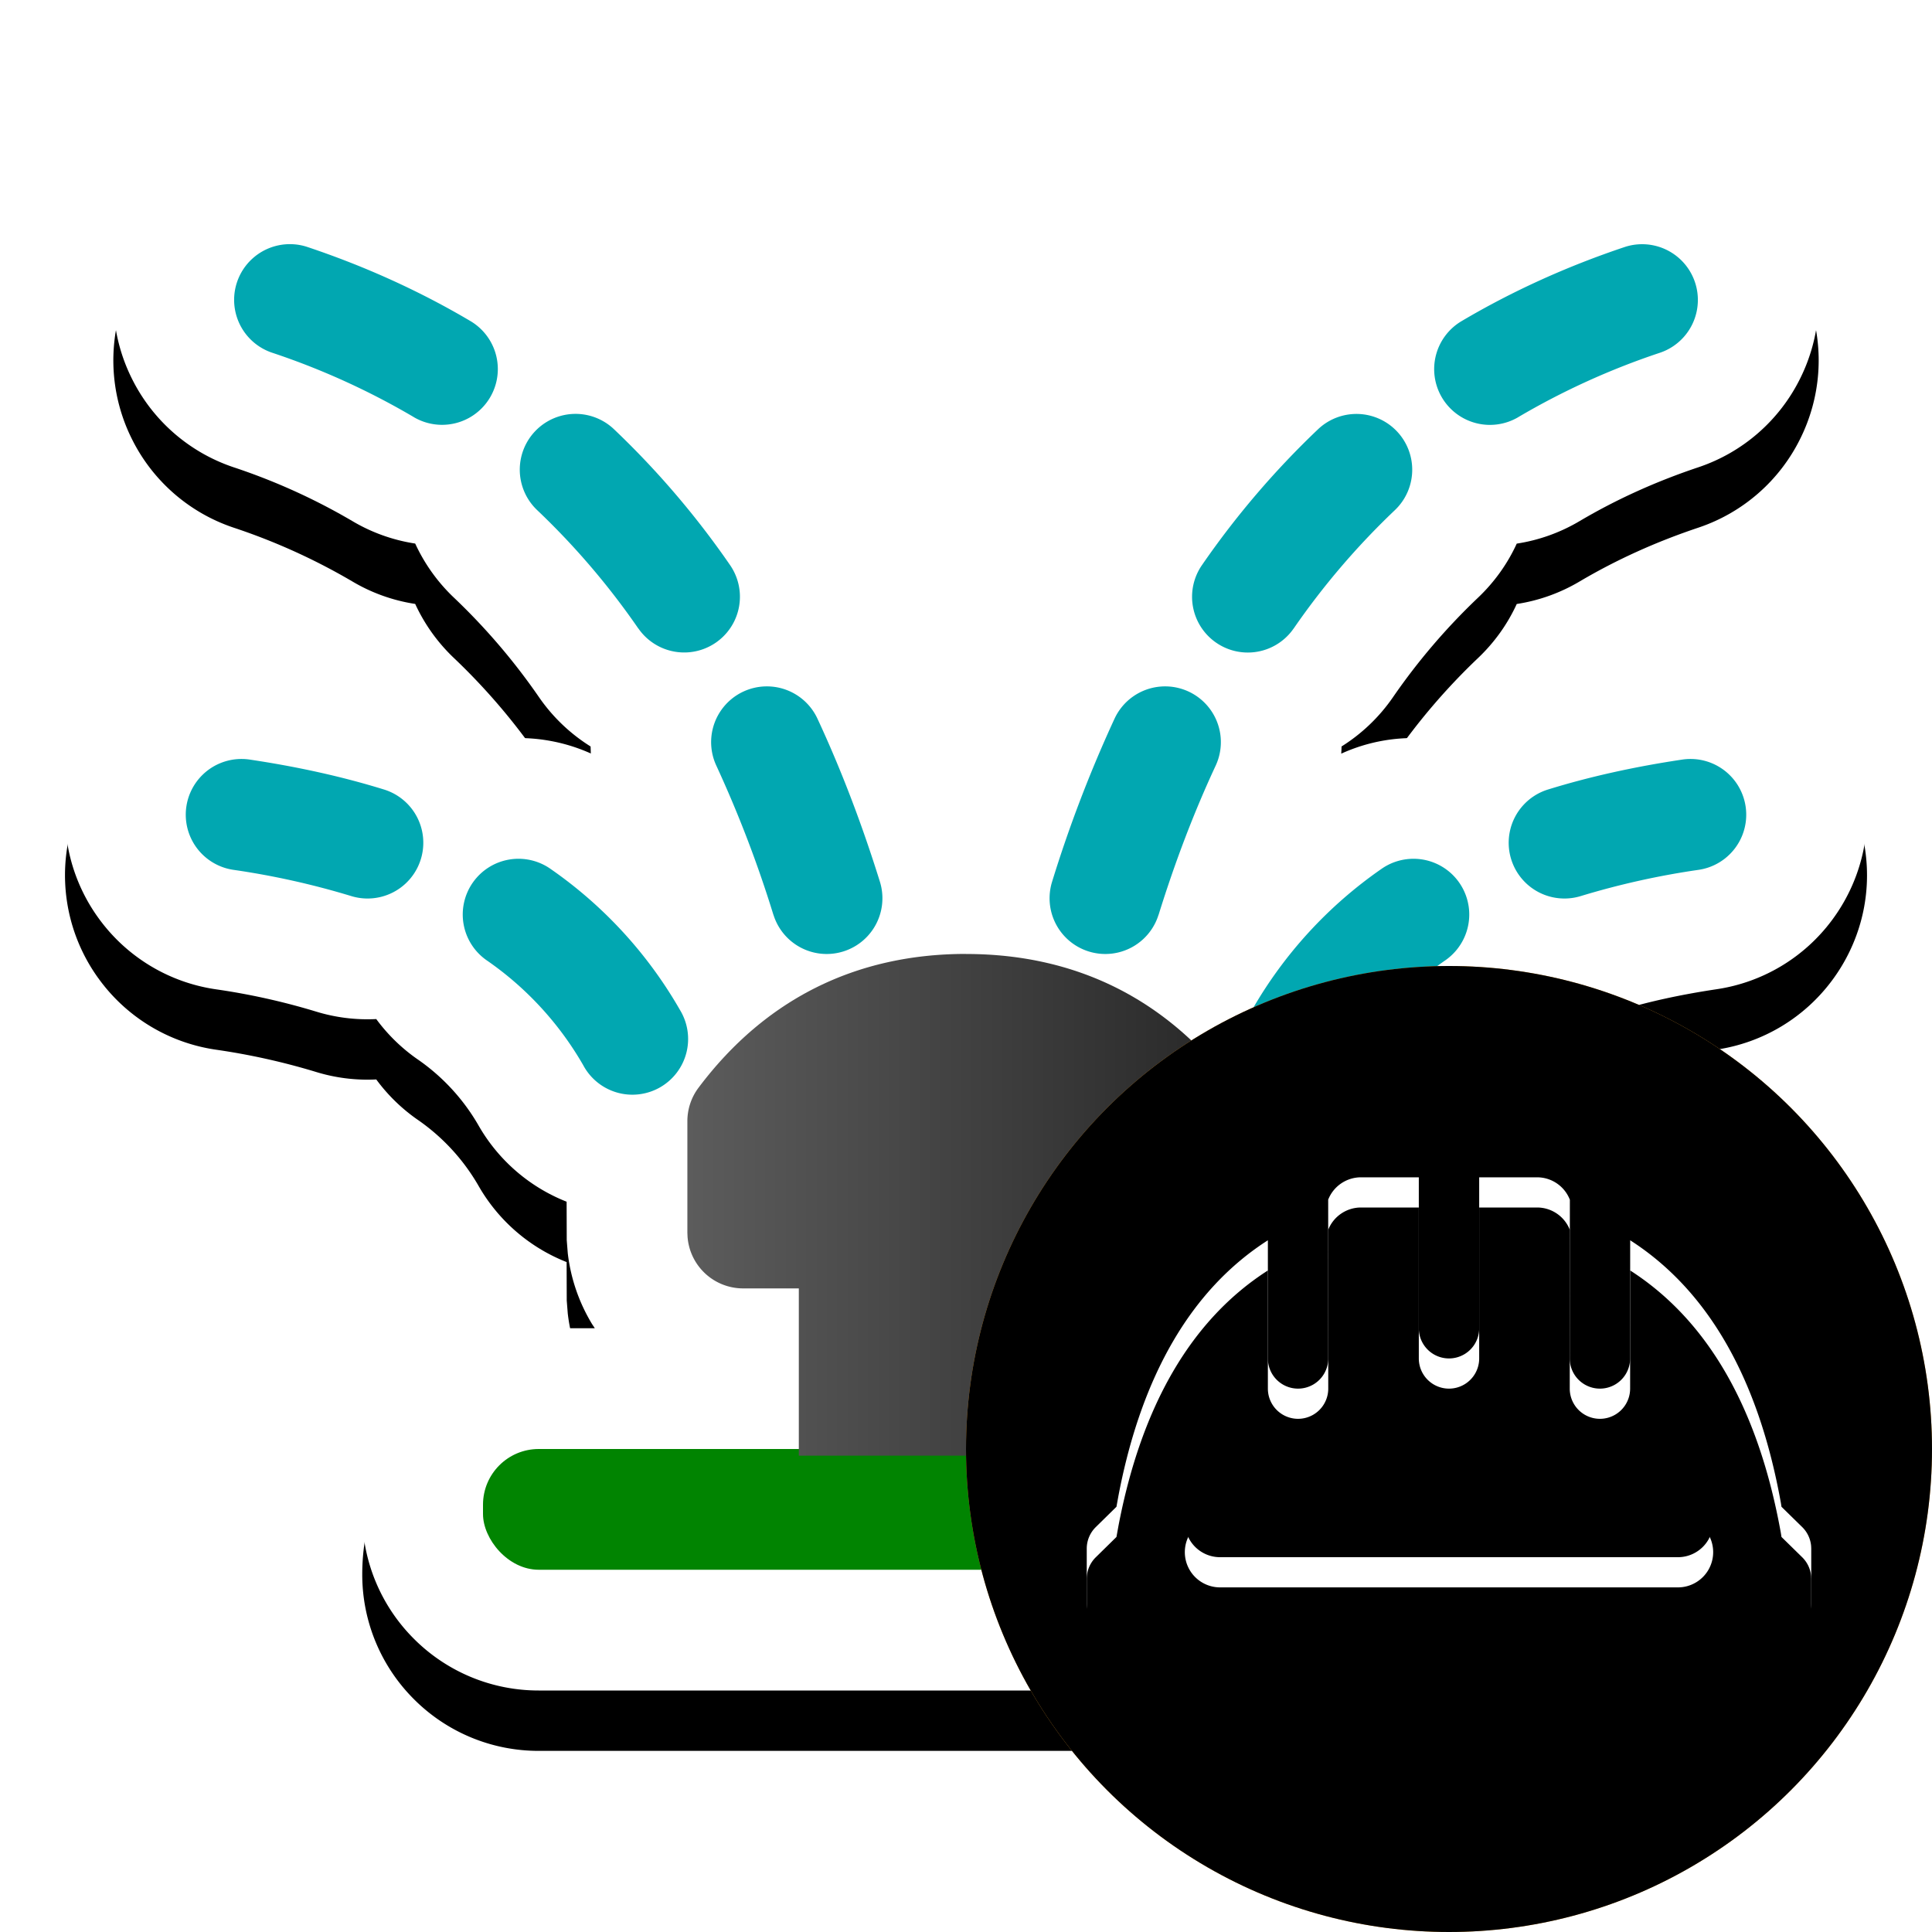<?xml version="1.0"?>
<svg xmlns="http://www.w3.org/2000/svg" xmlns:xlink="http://www.w3.org/1999/xlink" width="32" height="32" viewBox="0 0 32 32">
  <defs>
    <linearGradient id="cirrigation1" x1="0%" x2="100%" y1="50%" y2="50%">
      <stop offset="0%" stop-color="#5C5C5C"/>
      <stop offset="100%" stop-color="#262626"/>
    </linearGradient>
    <filter id="airrigation1" width="123.5%" height="127%" x="-11.7%" y="-9.6%" filterUnits="objectBoundingBox">
      <feOffset dy="1" in="SourceAlpha" result="shadowOffsetOuter1"/>
      <feGaussianBlur in="shadowOffsetOuter1" result="shadowBlurOuter1" stdDeviation="1"/>
      <feColorMatrix in="shadowBlurOuter1" values="0 0 0 0 0 0 0 0 0 0 0 0 0 0 0 0 0 0 0.33 0"/>
    </filter>
    <path id="birrigation1" d="M28.5 2.35c.67.334 1.213.922 1.47 1.688.257.765.18 1.562-.154 2.232a2.914 2.914 0 0 1-1.687 1.47c-.702.235-1.356.531-1.964.89-.33.196-.684.319-1.043.374-.15.328-.366.635-.646.9a10.464 10.464 0 0 0-1.406 1.647 2.914 2.914 0 0 1-.85.813c0 .038-.002.078-.005.119.43-.196.89-.278 1.343-.255a2.902 2.902 0 0 1 1.49-1.062 17 17 0 0 1 2.52-.563c.8-.12 1.57.096 2.171.542a2.914 2.914 0 0 1 1.152 1.918c.12.798-.097 1.569-.542 2.17a2.914 2.914 0 0 1-1.918 1.152c-.6.09-1.152.21-1.654.366a2.917 2.917 0 0 1-1.011.128c-.18.248-.407.472-.673.66-.43.302-.769.663-1.015 1.095a2.91 2.91 0 0 1-1.463 1.27v.513a2.91 2.91 0 0 1-.428 1.524l-.039.059h.929c.74 0 1.416.275 1.93.728l.137.128c.529.53.856 1.26.856 2.067 0 .88-.311 1.575-.738 2.074A2.836 2.836 0 0 1 23.077 28H8.923a2.914 2.914 0 0 1-2.067-.856A2.914 2.914 0 0 1 6 25.077c0-.88.311-1.575.738-2.074A2.836 2.836 0 0 1 8.923 22h.929l-.046-.07a2.91 2.91 0 0 1-.402-1.174l-.017-.215-.002-.637a2.91 2.91 0 0 1-1.463-1.27 3.378 3.378 0 0 0-1.015-1.095 2.92 2.92 0 0 1-.675-.66 2.903 2.903 0 0 1-1.01-.128 11.176 11.176 0 0 0-1.653-.366 2.914 2.914 0 0 1-1.918-1.152 2.914 2.914 0 0 1-.542-2.17c.119-.799.55-1.473 1.152-1.918a2.914 2.914 0 0 1 2.17-.542 17 17 0 0 1 2.521.563 2.91 2.91 0 0 1 1.491 1.062c.452-.023.913.059 1.343.252l-.004-.116a2.914 2.914 0 0 1-.852-.813 10.464 10.464 0 0 0-1.406-1.647 2.915 2.915 0 0 1-.647-.901 2.894 2.894 0 0 1-1.042-.373 10.264 10.264 0 0 0-1.964-.89 2.914 2.914 0 0 1-1.687-1.47 2.914 2.914 0 0 1-.154-2.232c.257-.766.8-1.354 1.47-1.687a2.914 2.914 0 0 1 2.232-.154c1.095.368 2.121.835 3.078 1.4a2.91 2.91 0 0 1 1.168 1.294c.566.086 1.114.34 1.563.766.804.76 1.535 1.614 2.193 2.563a2.91 2.91 0 0 1 .52 1.594c.464.29.851.713 1.099 1.246.23.495.447 1.01.648 1.544.2-.534.415-1.049.646-1.544a2.91 2.91 0 0 1 1.1-1.246 2.901 2.901 0 0 1 .519-1.594 16.298 16.298 0 0 1 2.193-2.563 2.91 2.91 0 0 1 1.565-.766 2.902 2.902 0 0 1 1.166-1.293 16.097 16.097 0 0 1 3.078-1.401 2.914 2.914 0 0 1 2.232.154Z"/>
  </defs>
  <g fill="none" fill-rule="evenodd">
    <use xlink:href="#birrigation1" fill="#000" filter="url(#airrigation1)"/>
    <use xlink:href="#birrigation1" fill="#FFF"/>
    <rect width="16" height="2" x="8" y="24" fill="#018401" rx=".923"/>
    <path fill="url(#cirrigation1)" d="M16 15.801c1.829 0 3.333.753 4.43 2.216.103.137.166.3.181.468l.004.086v1.846a.923.923 0 0 1-.854.92l-.069.003h-.923v2.77h-5.538v-2.77h-.923a.923.923 0 0 1-.92-.854l-.003-.07v-1.845c0-.2.064-.394.184-.554C12.667 16.554 14.171 15.8 16 15.8Z"/>
    <path fill="#01A7B1" fill-rule="nonzero" d="M19.19 15.152c.274-.882.589-1.706.945-2.47a.923.923 0 0 0-1.674-.78 21.645 21.645 0 0 0-1.035 2.702.923.923 0 0 0 1.763.548Zm2.236-4.74a12.458 12.458 0 0 1 1.676-1.961.923.923 0 0 0-1.27-1.342 14.303 14.303 0 0 0-1.923 2.25.923.923 0 0 0 1.517 1.052Zm3.721-3.503a12.258 12.258 0 0 1 2.346-1.066.923.923 0 1 0-.588-1.75c-.96.322-1.86.731-2.697 1.226a.923.923 0 1 0 .94 1.59ZM22.34 17.643a5.35 5.35 0 0 1 1.603-1.74.923.923 0 0 0-1.062-1.511 7.194 7.194 0 0 0-2.144 2.337.923.923 0 1 0 1.603.914Zm3.845-2.802a13.17 13.17 0 0 1 1.951-.434.923.923 0 0 0-.272-1.826c-.798.119-1.54.284-2.225.496a.923.923 0 1 0 .546 1.764ZM12.81 15.152a19.804 19.804 0 0 0-.945-2.47.923.923 0 1 1 1.674-.78c.392.842.736 1.743 1.035 2.702a.923.923 0 0 1-1.763.548Zm-2.236-4.74A12.458 12.458 0 0 0 8.898 8.45a.923.923 0 0 1 1.27-1.342 14.303 14.303 0 0 1 1.923 2.25.923.923 0 0 1-1.517 1.052ZM6.853 6.908a12.258 12.258 0 0 0-2.346-1.066.923.923 0 1 1 .588-1.75c.96.322 1.86.731 2.697 1.226a.923.923 0 0 1-.94 1.59ZM9.66 17.643a5.35 5.35 0 0 0-1.603-1.74.923.923 0 0 1 1.062-1.511 7.194 7.194 0 0 1 2.144 2.337.923.923 0 1 1-1.603.914Zm-3.845-2.802a13.17 13.17 0 0 0-1.951-.434.923.923 0 1 1 .272-1.826c.798.119 1.54.284 2.225.496a.923.923 0 1 1-.546 1.764Z"/>
  </g>
  <defs>
    <filter id="bops2" width="103.1%" height="103.1%" x="-1.6%" y="-1.6%" filterUnits="objectBoundingBox">
      <feOffset dy=".5" in="SourceAlpha" result="shadowOffsetInner1"/>
      <feComposite in="shadowOffsetInner1" in2="SourceAlpha" k2="-1" k3="1" operator="arithmetic" result="shadowInnerInner1"/>
      <feColorMatrix in="shadowInnerInner1" result="shadowMatrixInner1" values="0 0 0 0 1 0 0 0 0 1 0 0 0 0 1 0 0 0 0.25 0"/>
      <feOffset dy="-.5" in="SourceAlpha" result="shadowOffsetInner2"/>
      <feComposite in="shadowOffsetInner2" in2="SourceAlpha" k2="-1" k3="1" operator="arithmetic" result="shadowInnerInner2"/>
      <feColorMatrix in="shadowInnerInner2" result="shadowMatrixInner2" values="0 0 0 0 0 0 0 0 0 0 0 0 0 0 0 0 0 0 0.1 0"/>
      <feMerge>
        <feMergeNode in="shadowMatrixInner1"/>
        <feMergeNode in="shadowMatrixInner2"/>
      </feMerge>
    </filter>
    <filter id="dops2" width="104.2%" height="106.2%" x="-2.1%" y="-3.1%" filterUnits="objectBoundingBox">
      <feOffset dy=".5" in="SourceAlpha" result="shadowOffsetInner1"/>
      <feComposite in="shadowOffsetInner1" in2="SourceAlpha" k2="-1" k3="1" operator="arithmetic" result="shadowInnerInner1"/>
      <feColorMatrix in="shadowInnerInner1" values="0 0 0 0 0 0 0 0 0 0 0 0 0 0 0 0 0 0 0.1 0"/>
    </filter>
    <circle id="aops2" cx="24" cy="24" r="8"/>
    <path id="cops2" d="M23.5 19.5V22a.5.5 0 1 0 1 0v-2.5h.958c.248 0 .46.154.544.372L26 22.5a.5.5 0 1 0 1 0l.001-1.957c1.286.825 2.125 2.286 2.496 4.35l.01.064.343.336a.5.5 0 0 1 .148.313l.002.044v.9a.5.5 0 0 1-.393.489c-1.158.252-2.618.4-4.384.446l-.398.008-.407.005a51.15 51.15 0 0 1-.836 0l-.407-.005-.398-.008c-1.766-.046-3.226-.194-4.384-.446A.5.5 0 0 1 18 26.55v-.9a.5.5 0 0 1 .15-.357l.342-.336.032-.177c.382-2.005 1.213-3.428 2.476-4.237V22.5a.5.5 0 1 0 1 0l-.001-2.63a.584.584 0 0 1 .543-.37h.958Zm4.292 5.125h-7.584a.583.583 0 1 0 0 1.167h7.584a.583.583 0 0 0 0-1.167Z"/>
  </defs>
  <g fill="none" fill-rule="evenodd">
    <use xlink:href="#aops2" fill="#EFA234"/>
    <use xlink:href="#aops2" fill="#000" filter="url(#bops2)"/>
    <g fill-rule="nonzero">
      <use xlink:href="#cops2" fill="#FFF"/>
      <use xlink:href="#cops2" fill="#000" filter="url(#dops2)"/>
    </g>
  </g>
</svg>
